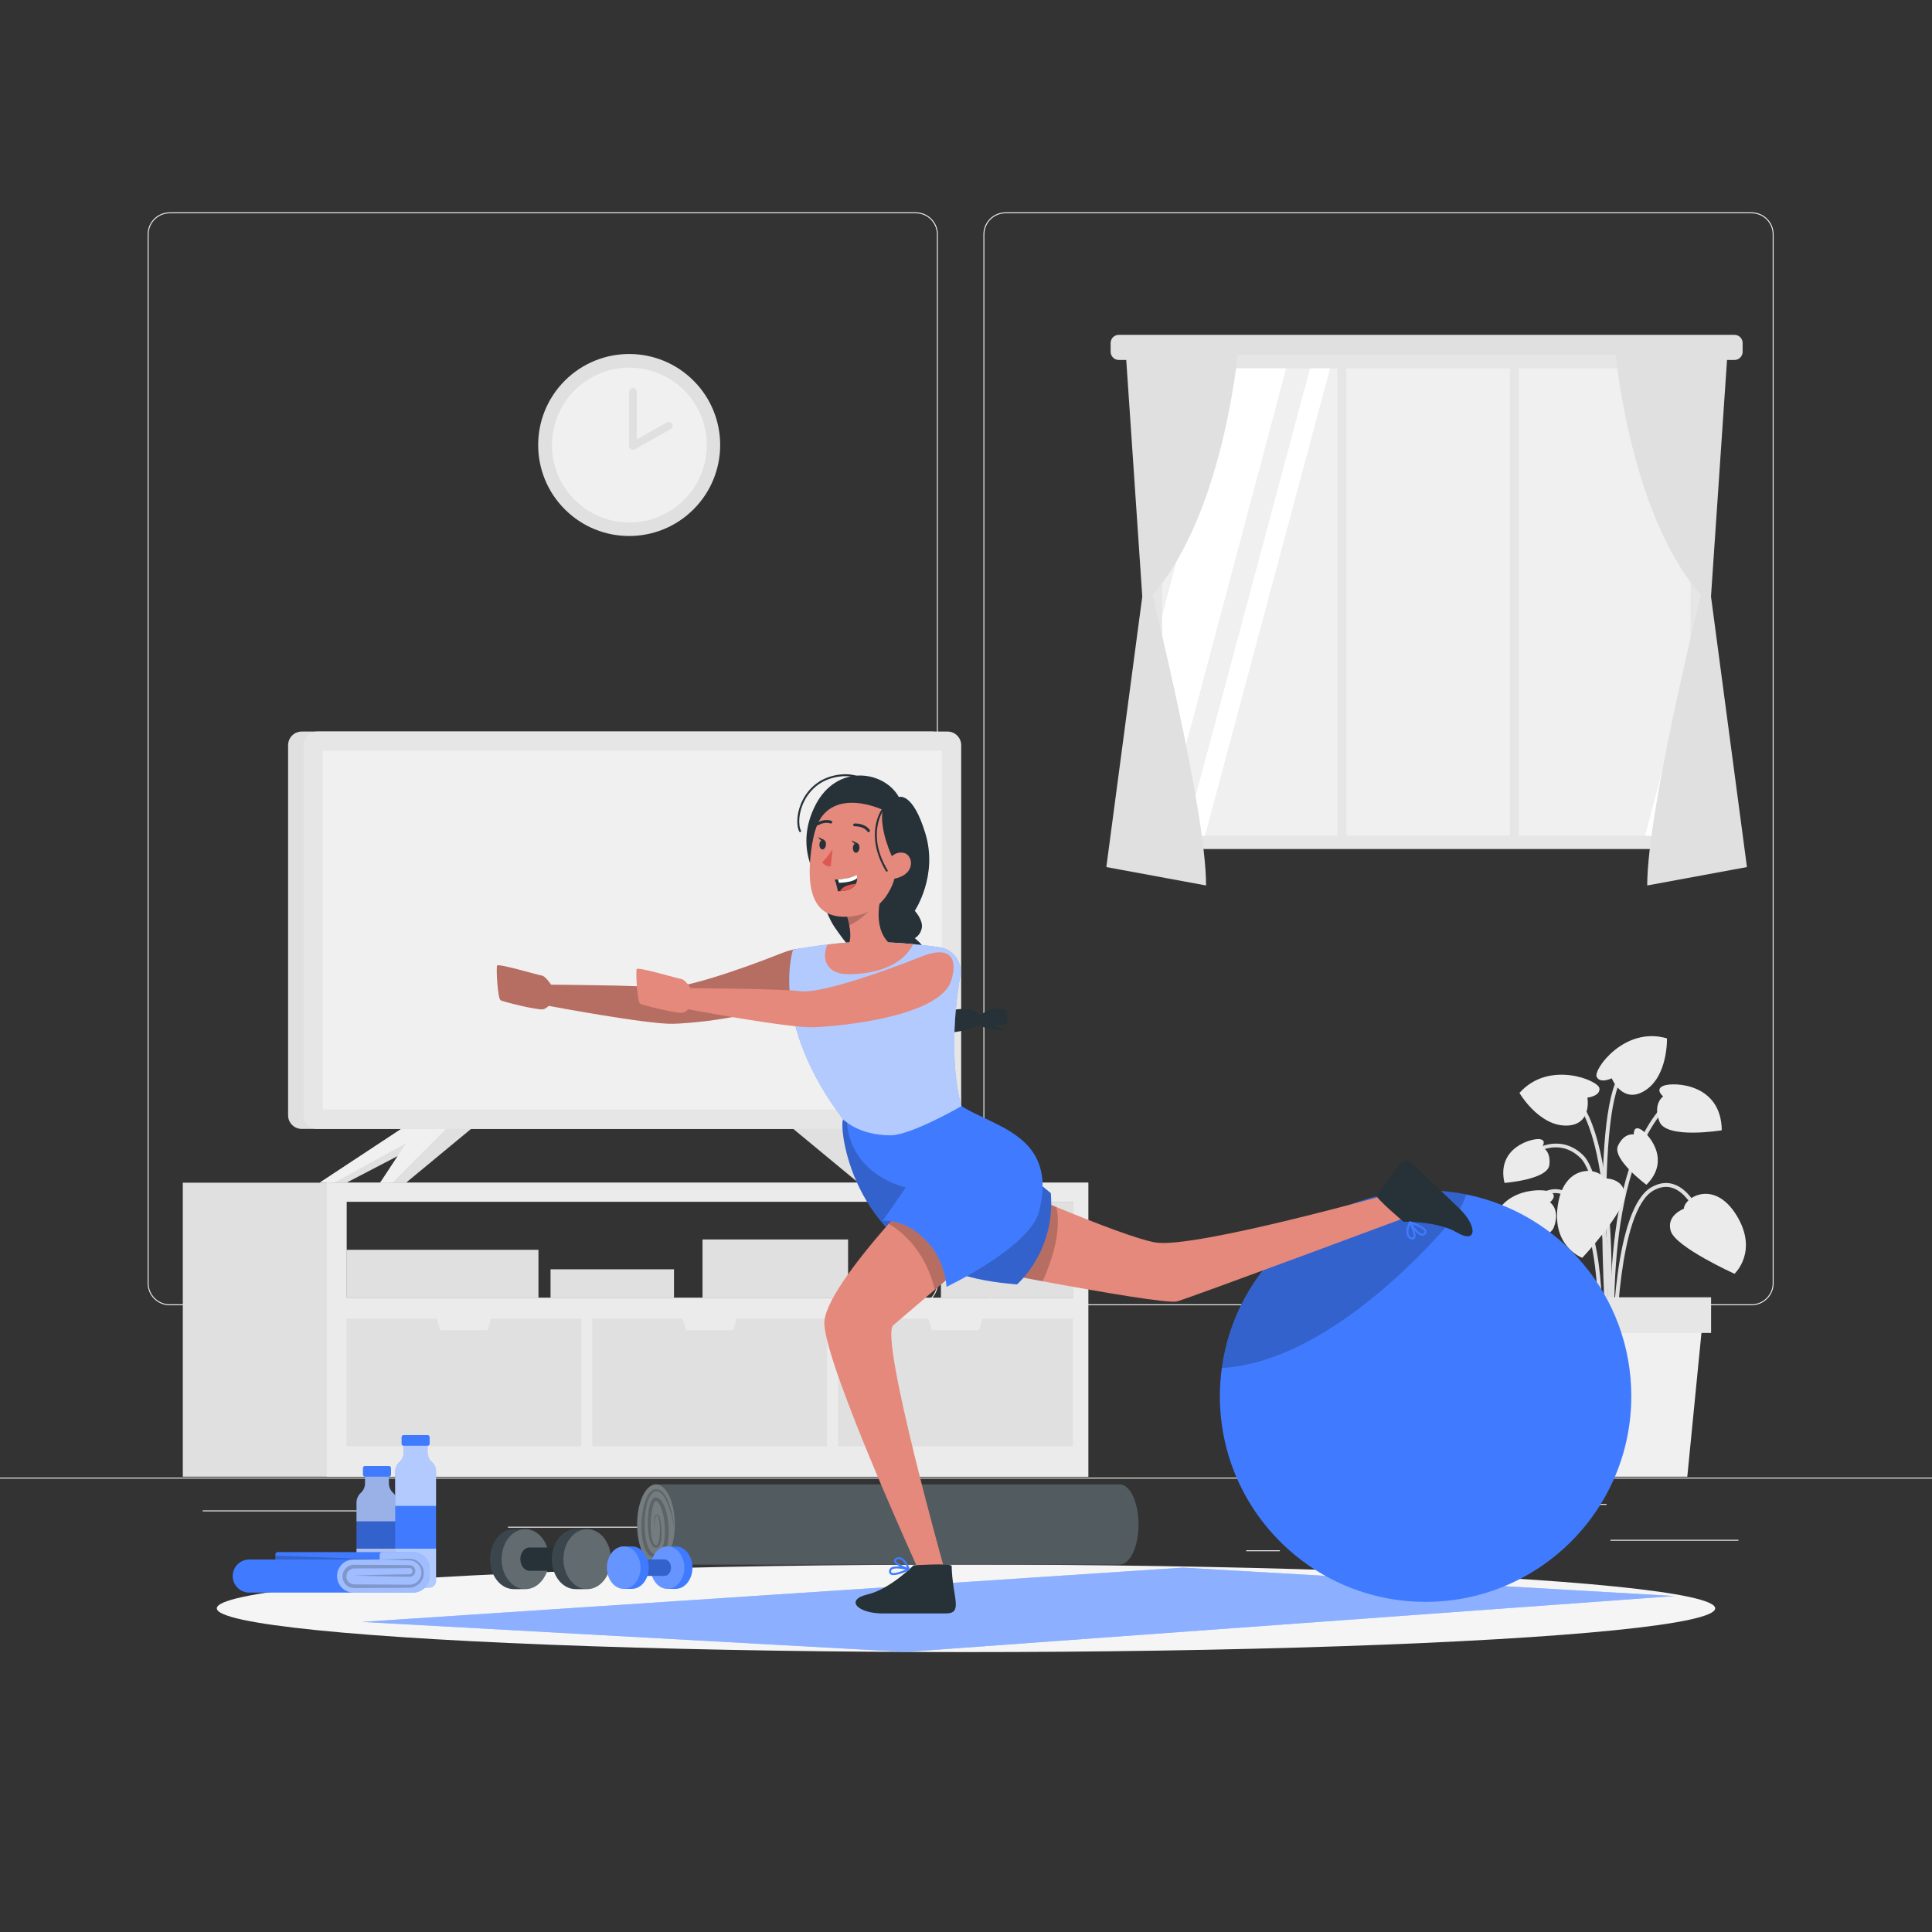 <?xml version="1.0" encoding="utf-8"?>
<!-- Generator: Adobe Illustrator 27.5.0, SVG Export Plug-In . SVG Version: 6.00 Build 0)  -->
<svg version="1.1" xmlns="http://www.w3.org/2000/svg" xmlns:xlink="http://www.w3.org/1999/xlink" x="0px" y="0px"
	 viewBox="0 0 500 500" style="enable-background:new 0 0 500 500;" xml:space="preserve">
<rect x="0" y="0" width="500" height="500" fill="#333333" stroke="none"/>
<g id="Background_Complete">
	<g>
		<rect y="382.398" style="fill:#EBEBEB;" width="500" height="0.25"/>
		<rect x="416.779" y="398.494" style="fill:#EBEBEB;" width="33.122" height="0.25"/>
		<rect x="322.527" y="401.208" style="fill:#EBEBEB;" width="8.693" height="0.25"/>
		<rect x="396.586" y="389.208" style="fill:#EBEBEB;" width="19.192" height="0.25"/>
		<rect x="52.459" y="390.888" style="fill:#EBEBEB;" width="43.193" height="0.25"/>
		<rect x="104.556" y="390.888" style="fill:#EBEBEB;" width="6.333" height="0.25"/>
		<rect x="131.471" y="395.111" style="fill:#EBEBEB;" width="93.676" height="0.25"/>
		<path style="fill:#EBEBEB;" d="M237.014,337.8H43.915c-3.147,0-5.708-2.561-5.708-5.708V60.66c0-3.147,2.561-5.708,5.708-5.708
			h193.099c3.146,0,5.707,2.561,5.707,5.708v271.432C242.721,335.239,240.16,337.8,237.014,337.8z M43.915,55.203
			c-3.01,0-5.458,2.448-5.458,5.458v271.432c0,3.01,2.448,5.458,5.458,5.458h193.099c3.009,0,5.457-2.448,5.457-5.458V60.66
			c0-3.009-2.448-5.458-5.457-5.458H43.915z"/>
		<path style="fill:#EBEBEB;" d="M453.31,337.8H260.212c-3.147,0-5.707-2.561-5.707-5.708V60.66c0-3.147,2.561-5.708,5.707-5.708
			H453.31c3.148,0,5.708,2.561,5.708,5.708v271.432C459.019,335.239,456.458,337.8,453.31,337.8z M260.212,55.203
			c-3.009,0-5.457,2.448-5.457,5.458v271.432c0,3.01,2.448,5.458,5.457,5.458H453.31c3.01,0,5.458-2.448,5.458-5.458V60.66
			c0-3.009-2.448-5.458-5.458-5.458H260.212z"/>
	</g>
	<g>
		<g>
			<polygon style="fill:#E0E0E0;" points="220.143,290.04 209.659,290.04 202.736,290.04 222.121,306.08 225.681,306.08 
				228.846,306.08 224.325,299.207 237.529,306.08 240.714,306.08 244.473,306.08 			"/>
			<g>
				<polygon style="fill:#E0E0E0;" points="82.736,306.08 89.68,306.08 105.088,298.06 98.363,306.08 105.088,306.08 
					124.473,290.04 107.066,290.04 				"/>
				<polygon style="fill:#F0F0F0;" points="101.527,306.08 117.549,290.04 107.066,290.04 82.736,306.08 86.494,306.08 
					105.088,295.857 98.363,306.08 				"/>
			</g>
			<path style="fill:#E0E0E0;" d="M47.31,306.08v76.09h234.33v-76.09H47.31z M277.81,335.88H89.68v-24.87h188.13V335.88z"/>
			<path style="fill:#EBEBEB;" d="M84.56,306.08v76.09h197.08v-76.09H84.56z M277.81,335.88H89.68v-24.87h188.13V335.88z"/>
			<rect x="243.511" y="311.015" style="fill:#E0E0E0;" width="34.303" height="24.864"/>
			<rect x="89.68" y="323.447" style="fill:#E0E0E0;" width="49.672" height="12.432"/>
			<rect x="142.481" y="328.495" style="fill:#E0E0E0;" width="31.948" height="7.385"/>
			<rect x="181.813" y="320.775" style="fill:#E0E0E0;" width="37.67" height="15.105"/>
			<polygon style="fill:#E0E0E0;" points="127.079,341.295 126.167,344.266 113.951,344.266 113.04,341.295 89.68,341.295 
				89.68,374.306 150.439,374.306 150.439,341.295 			"/>
			<polygon style="fill:#E0E0E0;" points="190.686,341.295 189.775,344.266 177.559,344.266 176.647,341.295 153.288,341.295 
				153.288,374.306 214.046,374.306 214.046,341.295 			"/>
			<polygon style="fill:#E0E0E0;" points="254.294,341.295 253.382,344.266 241.166,344.266 240.255,341.295 216.895,341.295 
				216.895,374.306 277.654,374.306 277.654,341.295 			"/>
			<g>
				<path style="fill:#E0E0E0;" d="M241.225,292.163H78.09c-1.95,0-3.53-1.581-3.53-3.53v-95.778c0-1.95,1.581-3.53,3.53-3.53
					h163.134c1.95,0,3.53,1.581,3.53,3.53v95.778C244.755,290.583,243.174,292.163,241.225,292.163z"/>
				<path style="fill:#E6E6E6;" d="M245.225,292.163H82.09c-1.95,0-3.53-1.581-3.53-3.53v-95.778c0-1.95,1.581-3.53,3.53-3.53
					h163.134c1.95,0,3.53,1.581,3.53,3.53v95.778C248.755,290.583,247.174,292.163,245.225,292.163z"/>
				
					<rect x="117.238" y="160.646" transform="matrix(-1.836970e-16 1 -1 -1.836970e-16 404.401 77.086)" style="fill:#F0F0F0;" width="92.839" height="160.195"/>
			</g>
		</g>
		<g>
			<path style="fill:#E0E0E0;" d="M448.873,93.162H289.552c-1.172,0-2.122-0.95-2.122-2.122v-2.268c0-1.172,0.95-2.122,2.122-2.122
				h159.321c1.172,0,2.122,0.95,2.122,2.122v2.268C450.995,92.212,450.045,93.162,448.873,93.162z"/>
			<rect x="297.147" y="91.831" style="fill:#E6E6E6;" width="144.132" height="127.895"/>
			<rect x="300.756" y="95.336" style="fill:#F0F0F0;" width="136.729" height="120.953"/>
			<polygon style="fill:#FFFFFF;" points="332.845,95.336 300.756,216.026 300.756,159.315 317.698,95.336 			"/>
			<polygon style="fill:#FFFFFF;" points="344.21,95.336 311.839,216.289 306.673,216.289 339.043,95.336 			"/>
			<polygon style="fill:#FFFFFF;" points="437.485,171.658 437.485,190.986 430.935,216.289 425.769,216.289 			"/>
			<rect x="346.142" y="93.162" style="fill:#E6E6E6;" width="2.304" height="125.828"/>
			<rect x="390.777" y="93.162" style="fill:#E6E6E6;" width="2.303" height="125.828"/>
			<g>
				<path style="fill:#E0E0E0;" d="M417.789,88.731c0,0,3.314,43.271,22.385,65.324c0,0-13.889,55.686-13.879,75.104l25.813-4.764
					l-9.304-70.017l4.45-65.647H417.789z"/>
				<path style="fill:#E0E0E0;" d="M320.637,88.731c0,0-3.314,43.271-22.385,65.324c0,0,13.889,55.686,13.879,75.104l-25.813-4.764
					l9.304-70.017l-4.45-65.647H320.637z"/>
			</g>
		</g>
		<g>
			
				<ellipse transform="matrix(0.707 -0.707 0.707 0.707 -33.731 148.888)" style="fill:#E0E0E0;" cx="162.858" cy="115.161" rx="23.554" ry="23.554"/>
			
				<ellipse transform="matrix(0.836 -0.549 0.549 0.836 -36.486 108.318)" style="fill:#F0F0F0;" cx="162.858" cy="115.161" rx="20.027" ry="20.027"/>
			
				<polyline style="fill:#F0F0F0;stroke:#E0E0E0;stroke-width:2;stroke-linecap:round;stroke-linejoin:round;stroke-miterlimit:10;" points="
				163.803,101.423 163.803,115.423 173.081,110.173 			"/>
		</g>
		<g>
			<g>
				<g>
					<path style="fill:#E0E0E0;" d="M416.737,345.556c-0.013-0.396-1.344-39.676-7.733-45.889
						c-6.214-6.041-13.347-0.225-13.646,0.025l-0.641-0.768c0.081-0.068,8.13-6.639,14.984,0.025
						c6.676,6.492,7.982,44.94,8.035,46.574L416.737,345.556z"/>
				</g>
				<g>
					<path style="fill:#E0E0E0;" d="M417.286,353.275c-0.046-0.47-4.367-47.156,12.683-66.724l0.754,0.656
						c-16.767,19.243-12.487,65.505-12.442,65.97L417.286,353.275z"/>
				</g>
				<g>
					<path style="fill:#E0E0E0;" d="M416.655,348.337l-0.998-0.066c0.035-0.529,3.337-53.076-9.169-64.579l0.677-0.736
						C420.022,294.781,416.799,346.155,416.655,348.337z"/>
				</g>
				<g>
					<path style="fill:#E0E0E0;" d="M418.283,348.308l-1-0.008c0.012-1.447,0.413-35.493,10.083-41.035
						c2.15-1.233,4.255-1.438,6.257-0.61c5.848,2.419,8.746,12.826,8.866,13.268l-0.965,0.264
						c-0.028-0.103-2.89-10.377-8.285-12.607c-1.701-0.702-3.509-0.517-5.377,0.554
						C418.687,313.391,418.286,347.959,418.283,348.308z"/>
				</g>
				<g>
					<path style="fill:#E0E0E0;" d="M414.517,348.332l-0.998-0.057c0.015-0.269,1.459-26.904-5.729-36.289
						c-1.742-2.273-3.632-3.357-5.63-3.218c-4.71,0.329-8.66,7.222-8.699,7.291l-0.871-0.492c0.171-0.303,4.252-7.429,9.499-7.796
						c2.347-0.167,4.535,1.049,6.495,3.607C415.998,321.058,414.581,347.224,414.517,348.332z"/>
				</g>
				<g>
					<path style="fill:#E0E0E0;" d="M416.093,351.955c-0.196-2.584-4.699-63.402,3.225-74.119l0.804,0.594
						c-7.705,10.421-3.079,72.82-3.031,73.449L416.093,351.955z"/>
				</g>
			</g>
			<g>
				<path style="fill:#EBEBEB;" d="M435.779,312.818c0,0-4.754,1.752-3.34,5.89c1.413,4.137,16.445,10.946,16.445,10.946
					s6.295-5.77,0.514-15.154C443.616,305.116,435.907,309.857,435.779,312.818z"/>
			</g>
			<g>
				<path style="fill:#EBEBEB;" d="M415.114,304.942c0,0,5.062-0.212,5.349,4.151c0.288,4.363-10.966,16.432-10.966,16.432
					s-8.031-2.903-6.306-13.79C404.917,300.849,413.856,302.259,415.114,304.942z"/>
			</g>
			<g>
				<path style="fill:#EBEBEB;" d="M410.828,284.06c0,0,3.375-0.362,3.103-2.418c-0.272-2.056-13.119-7.346-20.699,1.209
					c0,0,4.854,8.337,11.87,8.446C412.118,291.406,410.828,284.06,410.828,284.06z"/>
			</g>
			<g>
				<path style="fill:#EBEBEB;" d="M417.117,279.068c0,0-3.056,1.478-3.912-0.411c-0.857-1.888,7.249-13.173,18.206-9.922
					c0,0,0.29,9.643-5.606,13.446C419.908,285.985,417.117,279.068,417.117,279.068z"/>
			</g>
			<g>
				<path style="fill:#EBEBEB;" d="M401.139,311.155c0,0,2.329-1.881-0.184-2.798c-2.514-0.918-14.847-0.657-14.976,11.56
					c0,0,14.365,2.387,16.143-2.266C403.899,312.996,401.139,311.155,401.139,311.155z"/>
			</g>
			<g>
				<path style="fill:#EBEBEB;" d="M430.431,283.754c0,0-2.329-1.881,0.184-2.799c2.514-0.918,14.847-0.657,14.976,11.56
					c0,0-14.365,2.387-16.143-2.267C427.67,285.595,430.431,283.754,430.431,283.754z"/>
			</g>
			<g>
				<path style="fill:#EBEBEB;" d="M422.837,293.595c0,0-0.205-2.286,1.641-1.39c1.846,0.896,8.275,7.833,1.61,14.415
					c0,0-8.971-6.645-7.354-10.105C420.351,293.055,422.837,293.595,422.837,293.595z"/>
			</g>
			<g>
				<path style="fill:#EBEBEB;" d="M399.056,296.853c0,0,1.392-1.825-0.647-2.051c-2.039-0.226-11.177,2.213-9.049,11.335
					c0,0,11.133-0.837,11.61-4.626C401.448,297.722,399.056,296.853,399.056,296.853z"/>
			</g>
			<polygon style="fill:#F0F0F0;" points="436.668,382.17 398.469,382.17 394.349,340.348 440.789,340.348 			"/>
			<rect x="392.309" y="335.734" style="fill:#E6E6E6;" width="50.519" height="9.228"/>
		</g>
	</g>
</g>
<g id="Background_Simple" style="display:none;">
	<g style="display:inline;">
		<path style="fill:#407BFF;" d="M225.828,99.782c40.564,16.637,59.215,71.643,36.846,109.458
			c-14.855,25.111-76.545,42.873-53.736,81.255c18.326,30.837,51.041,9.512,63.603-13.136
			c17.376-31.328,36.098-75.978,79.817-70.493c38.697,4.855,51.806,42.03,48.063,76.597
			c-11.474,105.951-138.119,143.998-221.85,93.632c-61.174-36.798-97.545-117.679-78.834-187.437
			c9.88-36.834,37.767-73.491,73.397-88.533C192.479,92.956,210.552,93.516,225.828,99.782z"/>
		<path style="opacity:0.9;fill:#FFFFFF;" d="M225.828,99.782c40.564,16.637,59.215,71.643,36.846,109.458
			c-14.855,25.111-76.545,42.873-53.736,81.255c18.326,30.837,51.041,9.512,63.603-13.136
			c17.376-31.328,36.098-75.978,79.817-70.493c38.697,4.855,51.806,42.03,48.063,76.597
			c-11.474,105.951-138.119,143.998-221.85,93.632c-61.174-36.798-97.545-117.679-78.834-187.437
			c9.88-36.834,37.767-73.491,73.397-88.533C192.479,92.956,210.552,93.516,225.828,99.782z"/>
	</g>
</g>
<g id="Shadow_1_">
	<ellipse id="_x3C_Path_x3E__359_" style="fill:#F5F5F5;" cx="250" cy="416.238" rx="193.889" ry="11.323"/>
</g>
<g id="Fitness_mat">
	<g>
		<g>
			<polygon style="fill:#407BFF;" points="93.681,419.747 306.141,405.701 433.34,413.055 234.396,427.525 			"/>
			<polygon style="opacity:0.4;fill:#FFFFFF;enable-background:new    ;" points="93.681,419.747 306.141,405.701 433.34,413.055 
				234.396,427.525 			"/>
		</g>
		<g>
			<path style="fill:#263238;" d="M289.769,384.143h-120c-2.695,0-4.879,4.65-4.879,10.386c0,5.736,2.185,10.386,4.879,10.386h120
				c2.695,0,4.879-4.65,4.879-10.386C294.648,388.793,292.464,384.143,289.769,384.143z"/>
			<path style="opacity:0.2;fill:#FFFFFF;enable-background:new    ;" d="M289.769,384.143h-120c-2.695,0-4.879,4.65-4.879,10.386
				c0,5.736,2.185,10.386,4.879,10.386h120c2.695,0,4.879-4.65,4.879-10.386C294.648,388.793,292.464,384.143,289.769,384.143z"/>
			<path style="opacity:0.2;fill:#FFFFFF;enable-background:new    ;" d="M174.648,394.529c0,5.736-2.185,10.386-4.879,10.386
				c-2.695,0-4.879-4.65-4.879-10.386c0-5.736,2.184-10.386,4.879-10.386C172.464,384.143,174.648,388.793,174.648,394.529z"/>
			<g style="opacity:0.2;enable-background:new    ;">
				<path d="M174.608,395.849c-0.269-1.543-0.627-3.07-1.069-4.566c-0.459-1.482-0.991-2.983-1.882-4.215
					c-0.442-0.599-1.043-1.123-1.714-1.14c-0.691-0.032-1.238,0.486-1.618,1.115c-0.757,1.281-1.081,2.833-1.297,4.344
					c-0.204,1.526-0.239,3.076-0.16,4.609c0.095,1.525,0.321,3.072,0.894,4.432c0.287,0.668,0.692,1.294,1.227,1.61
					c0.532,0.307,1.202,0.279,1.641-0.129c0.467-0.409,0.774-1.097,0.979-1.795c0.209-0.707,0.314-1.459,0.39-2.213
					c0.139-1.513,0.084-3.06-0.125-4.574c-0.226-1.492-0.566-3.058-1.341-4.242c-0.194-0.284-0.434-0.517-0.67-0.617
					c-0.055-0.024-0.127-0.042-0.165-0.048c-0.013-0.004-0.016-0.001-0.042,0.009c-0.051,0.016-0.154,0.123-0.235,0.25
					c-0.339,0.552-0.525,1.329-0.667,2.063c-0.269,1.499-0.382,3.052-0.347,4.591c0.019,0.77,0.077,1.539,0.2,2.29
					c0.131,0.735,0.311,1.518,0.717,2.045c0.199,0.252,0.492,0.375,0.645,0.256c0.205-0.131,0.371-0.496,0.473-0.839
					c0.208-0.712,0.286-1.489,0.331-2.257c0.038-0.771,0.027-1.549-0.038-2.321c-0.083-0.748-0.146-1.593-0.516-2.187
					c-0.083-0.11-0.247-0.119-0.357-0.011c-0.119,0.106-0.2,0.284-0.26,0.46c-0.121,0.358-0.17,0.747-0.204,1.132
					c-0.028,0.387-0.03,0.778,0.006,1.165c0.054,0.371,0.064,0.814,0.365,1.076c-0.32-0.248-0.356-0.697-0.432-1.068
					c-0.059-0.39-0.08-0.785-0.074-1.18c0.01-0.395,0.045-0.793,0.157-1.183c0.06-0.193,0.13-0.393,0.296-0.56
					c0.156-0.184,0.517-0.203,0.683,0.008c0.284,0.358,0.364,0.751,0.469,1.137c0.092,0.388,0.159,0.78,0.21,1.173
					c0.102,0.786,0.149,1.577,0.145,2.371c-0.009,0.794-0.055,1.593-0.268,2.392c-0.124,0.391-0.233,0.823-0.674,1.162
					c-0.228,0.168-0.587,0.188-0.819,0.084c-0.239-0.085-0.444-0.25-0.591-0.423c-0.572-0.718-0.742-1.528-0.916-2.312
					c-0.154-0.791-0.236-1.586-0.279-2.381c-0.074-1.59-0.031-3.184,0.24-4.772c0.156-0.794,0.301-1.585,0.77-2.384
					c0.133-0.195,0.28-0.413,0.587-0.569c0.148-0.075,0.345-0.12,0.527-0.094c0.155,0.021,0.273,0.055,0.4,0.105
					c0.49,0.208,0.814,0.566,1.067,0.918c0.958,1.451,1.277,3.048,1.545,4.624c0.236,1.585,0.31,3.19,0.18,4.799
					c-0.065,0.805-0.201,1.609-0.439,2.405c-0.25,0.784-0.577,1.607-1.299,2.244c-0.359,0.31-0.853,0.531-1.348,0.548
					c-0.485,0.031-0.979-0.102-1.39-0.345c-0.819-0.511-1.262-1.302-1.588-2.057c-0.627-1.543-0.83-3.152-0.917-4.744
					c-0.08-1.596,0.032-3.191,0.287-4.764c0.279-1.563,0.646-3.147,1.532-4.553c0.231-0.343,0.5-0.678,0.863-0.935
					c0.357-0.267,0.827-0.401,1.272-0.379c0.947,0.059,1.596,0.761,2.042,1.406c0.894,1.358,1.354,2.887,1.758,4.403
					C174.157,392.743,174.427,394.292,174.608,395.849z"/>
			</g>
		</g>
		<g>
			<g>
				<path style="fill:#263238;" d="M135.959,395.742c-0.518,0-2.482,0-3,0c-3.391,0-6.14,3.474-6.14,7.76
					c0,4.286,2.749,7.76,6.14,7.76c0.518,0,2.482,0,3,0c3.391,0,6.14-3.474,6.14-7.76
					C142.099,399.216,139.35,395.742,135.959,395.742z"/>
				<path style="opacity:0.1;fill:#FFFFFF;enable-background:new    ;" d="M135.959,395.742c-0.518,0-2.482,0-3,0
					c-3.391,0-6.14,3.474-6.14,7.76c0,4.286,2.749,7.76,6.14,7.76c0.518,0,2.482,0,3,0c3.391,0,6.14-3.474,6.14-7.76
					C142.099,399.216,139.35,395.742,135.959,395.742z"/>
				<ellipse style="opacity:0.2;fill:#FFFFFF;enable-background:new    ;" cx="135.959" cy="403.502" rx="6.14" ry="7.76"/>
			</g>
			<g>
				<path style="fill:#263238;" d="M148.219,400.487c-0.201,0-10.964,0-11.166,0c-1.318,0-2.386,1.35-2.386,3.015
					c0,1.665,1.068,3.015,2.386,3.015c0.201,0,10.964,0,11.166,0c1.318,0,2.386-1.35,2.386-3.015
					C150.604,401.837,149.536,400.487,148.219,400.487z"/>
			</g>
			<g>
				<path style="fill:#263238;" d="M151.959,395.742c-0.518,0-2.482,0-3,0c-3.391,0-6.14,3.474-6.14,7.76
					c0,4.286,2.749,7.76,6.14,7.76c0.518,0,2.482,0,3,0c3.391,0,6.14-3.474,6.14-7.76
					C158.099,399.216,155.35,395.742,151.959,395.742z"/>
				<path style="opacity:0.1;fill:#FFFFFF;enable-background:new    ;" d="M151.959,395.742c-0.518,0-2.482,0-3,0
					c-3.391,0-6.14,3.474-6.14,7.76c0,4.286,2.749,7.76,6.14,7.76c0.518,0,2.482,0,3,0c3.391,0,6.14-3.474,6.14-7.76
					C158.099,399.216,155.35,395.742,151.959,395.742z"/>
				<ellipse style="opacity:0.2;fill:#FFFFFF;enable-background:new    ;" cx="151.959" cy="403.502" rx="6.14" ry="7.76"/>
			</g>
		</g>
		<g>
			<g>
				<path style="fill:#407BFF;" d="M172.744,400.208c0.367,0,1.757,0,2.123,0c2.4,0,4.346,2.459,4.346,5.493
					c0,3.034-1.946,5.493-4.346,5.493c-0.367,0-1.757,0-2.123,0c-2.4,0-4.346-2.459-4.346-5.493
					C168.398,402.667,170.344,400.208,172.744,400.208z"/>
				<path style="opacity:0.2;fill:#FFFFFF;enable-background:new    ;" d="M168.398,405.701c0,3.034,1.946,5.493,4.346,5.493
					c2.4,0,4.346-2.459,4.346-5.493c0-3.034-1.946-5.493-4.346-5.493C170.344,400.208,168.398,402.667,168.398,405.701z"/>
			</g>
			<g>
				<path style="fill:#407BFF;" d="M164.066,403.567c0.142,0,7.76,0,7.903,0c0.933,0,1.689,0.955,1.689,2.134
					c0,1.179-0.756,2.134-1.689,2.134c-0.143,0-7.76,0-7.903,0c-0.933,0-1.689-0.956-1.689-2.134
					C162.378,404.522,163.134,403.567,164.066,403.567z"/>
				<g style="opacity:0.2;enable-background:new    ;">
					<path d="M164.066,403.567c0.142,0,7.76,0,7.903,0c0.933,0,1.689,0.955,1.689,2.134c0,1.179-0.756,2.134-1.689,2.134
						c-0.143,0-7.76,0-7.903,0c-0.933,0-1.689-0.956-1.689-2.134C162.378,404.522,163.134,403.567,164.066,403.567z"/>
				</g>
			</g>
			<g>
				<path style="fill:#407BFF;" d="M161.419,400.208c0.367,0,1.757,0,2.123,0c2.4,0,4.346,2.459,4.346,5.493
					c0,3.034-1.946,5.493-4.346,5.493c-0.367,0-1.757,0-2.123,0c-2.4,0-4.346-2.459-4.346-5.493
					C157.073,402.667,159.019,400.208,161.419,400.208z"/>
				<path style="opacity:0.2;fill:#FFFFFF;enable-background:new    ;" d="M157.073,405.701c0,3.034,1.946,5.493,4.346,5.493
					c2.4,0,4.346-2.459,4.346-5.493c0-3.034-1.946-5.493-4.346-5.493C159.019,400.208,157.073,402.667,157.073,405.701z"/>
			</g>
		</g>
		<g>
			<g>
				<path style="fill:#407BFF;" d="M100.639,383.885v-3.522h-6.162v3.522c0,0.948-0.4,1.851-1.102,2.488l0,0
					c-0.702,0.637-1.102,1.54-1.102,2.488V409.1c0,0.984,0.797,1.781,1.781,1.781h7.008c0.984,0,1.781-0.798,1.781-1.781v-20.238
					c0-0.948-0.4-1.852-1.102-2.488l0,0C101.039,385.736,100.639,384.833,100.639,383.885z"/>
				<path style="opacity:0.2;enable-background:new    ;" d="M100.639,383.885v-3.522h-6.162v3.522c0,0.948-0.4,1.851-1.102,2.488
					l0,0c-0.702,0.637-1.102,1.54-1.102,2.488V409.1c0,0.984,0.797,1.781,1.781,1.781h7.008c0.984,0,1.781-0.798,1.781-1.781
					v-20.238c0-0.948-0.4-1.852-1.102-2.488l0,0C101.039,385.736,100.639,384.833,100.639,383.885z"/>
				<path style="opacity:0.5;fill:#FFFFFF;enable-background:new    ;" d="M102.843,393.726v-4.864c0-0.948-0.4-1.852-1.102-2.488
					c-0.702-0.637-1.103-1.541-1.103-2.488v-3.522h-6.162v3.522c0,0.948-0.4,1.852-1.102,2.488c-0.702,0.637-1.103,1.54-1.103,2.488
					v4.864H102.843z"/>
				<path style="opacity:0.6;fill:#FFFFFF;enable-background:new    ;" d="M92.273,400.802v8.297c0,0.984,0.798,1.781,1.782,1.781
					h7.008c0.984,0,1.781-0.798,1.781-1.781v-8.297H92.273z"/>
				<path style="fill:#407BFF;" d="M100.667,382.165H94.45c-0.291,0-0.527-0.236-0.527-0.527v-1.714
					c0-0.291,0.236-0.527,0.527-0.527h6.217c0.291,0,0.527,0.236,0.527,0.527v1.714
					C101.194,381.929,100.958,382.165,100.667,382.165z"/>
			</g>
			<g>
				<path style="fill:#407BFF;" d="M110.639,375.885v-3.522h-6.162v3.522c0,0.948-0.4,1.851-1.102,2.488l0,0
					c-0.702,0.637-1.102,1.54-1.102,2.488V409.1c0,0.984,0.797,1.781,1.781,1.781h7.008c0.984,0,1.781-0.798,1.781-1.781v-28.238
					c0-0.948-0.4-1.852-1.102-2.488l0,0C111.039,377.736,110.639,376.833,110.639,375.885z"/>
				<path style="opacity:0.6;fill:#FFFFFF;enable-background:new    ;" d="M112.843,389.726v-8.864c0-0.948-0.4-1.852-1.102-2.488
					c-0.702-0.637-1.103-1.541-1.103-2.488v-3.522h-6.162v3.522c0,0.948-0.4,1.852-1.102,2.488c-0.702,0.637-1.103,1.54-1.103,2.488
					v8.864H112.843z"/>
				<path style="opacity:0.6;fill:#FFFFFF;enable-background:new    ;" d="M102.273,400.802v8.297c0,0.984,0.798,1.781,1.782,1.781
					h7.008c0.984,0,1.781-0.798,1.781-1.781v-8.297H102.273z"/>
				<path style="fill:#407BFF;" d="M110.667,374.165h-6.217c-0.291,0-0.527-0.236-0.527-0.527v-1.714
					c0-0.291,0.236-0.527,0.527-0.527h6.217c0.291,0,0.527,0.236,0.527,0.527v1.714
					C111.194,373.929,110.958,374.165,110.667,374.165z"/>
			</g>
		</g>
		<g>
			<path style="fill:#407BFF;" d="M71.89,401.681h35.022c2.365,0,4.282,1.917,4.282,4.282v1.92c0,2.365-1.917,4.282-4.282,4.282
				H64.512c-2.365,0-4.282-1.917-4.282-4.282l0,0c0-2.365,1.917-4.282,4.282-4.282h6.752v-1.294
				C71.264,401.962,71.544,401.681,71.89,401.681z"/>
			<path style="opacity:0.5;fill:#FFFFFF;enable-background:new    ;" d="M98.89,401.681h8.022c2.365,0,4.282,1.917,4.282,4.282
				v1.92c0,2.365-1.917,4.282-4.282,4.282H91.512c-2.365,0-4.282-1.917-4.282-4.282l0,0c0-2.365,1.917-4.282,4.282-4.282h6.752
				v-1.294C98.264,401.962,98.544,401.681,98.89,401.681z"/>
			<path style="opacity:0.2;" d="M98.264,403.601l4.575-0.132l2.287-0.056c0.386-0.005,0.75-0.03,1.165-0.009
				c0.404,0.036,0.803,0.135,1.178,0.298c1.523,0.639,2.464,2.403,2.152,4.054c-0.261,1.657-1.758,3.04-3.471,3.132
				c-3.096,0.083-6.113,0.055-9.173,0.083l-4.575,0.023c-0.384-0.008-0.739,0.031-1.219-0.037c-0.448-0.071-0.883-0.241-1.253-0.504
				c-0.747-0.517-1.245-1.388-1.29-2.303c-0.059-0.911,0.333-1.839,1.021-2.433c0.34-0.302,0.748-0.526,1.188-0.644
				c0.442-0.13,0.915-0.112,1.266-0.11l4.575,0.023c3.05,0.024,6.1,0.01,9.15,0.07c0.415-0.036,1.006,0.164,1.302,0.56
				c0.324,0.388,0.427,0.937,0.275,1.412c-0.148,0.478-0.544,0.861-1.02,0.992c-0.245,0.071-0.492,0.054-0.661,0.052l-0.572-0.009
				l-4.575-0.071c-3.05-0.083-6.1-0.132-9.15-0.245c3.05-0.113,6.1-0.162,9.15-0.245l4.575-0.071
				c0.354-0.018,0.833,0.018,1.045-0.051c0.259-0.08,0.467-0.299,0.537-0.555c0.152-0.536-0.292-1.089-0.907-1.001
				c-3.05,0.061-6.1,0.047-9.15,0.071l-4.575,0.023c-0.409,0.001-0.71-0.005-1.003,0.085c-0.297,0.082-0.572,0.238-0.8,0.445
				c-0.465,0.41-0.716,1.032-0.674,1.646c0.022,0.615,0.351,1.203,0.855,1.561c0.249,0.183,0.542,0.299,0.846,0.35
				c0.275,0.049,0.687,0.028,1.064,0.035l4.575,0.023l9.127,0.061c1.369-0.028,2.639-1.111,2.899-2.483
				c0.303-1.368-0.438-2.891-1.739-3.496c-0.318-0.156-0.662-0.261-1.016-0.311c-0.346-0.035-0.745-0.032-1.122-0.045l-2.287-0.056
				L98.264,403.601z"/>
			<polygon style="opacity:0.2;" points="71.264,403.601 98.264,403.601 71.264,402.604 			"/>
		</g>
	</g>
</g>
<g id="Stability_ball">
	<g>
		<path style="fill:#407BFF;" d="M422.18,361.32c0,29.4-23.84,53.24-53.24,53.24c-29.41,0-53.24-23.84-53.24-53.24
			c0-2.47,0.17-4.9,0.5-7.28c3.54-25.97,25.8-45.96,52.74-45.96c3.6,0,7.13,0.36,10.53,1.04
			C403.83,314.01,422.18,335.52,422.18,361.32z"/>
		<path style="opacity:0.2;enable-background:new    ;" d="M379.47,309.12c-0.99,2.86-2.2,4.81-2.2,4.81s-30.22,38.34-61.07,40.11
			c3.54-25.97,25.8-45.96,52.74-45.96C372.54,308.08,376.07,308.44,379.47,309.12z"/>
	</g>
</g>
<g id="Character">
	<g>
		<path style="fill:#E4897B;" d="M367.082,313.879c0,0-58.46,21.775-62.434,22.913c-2.148,0.612-19.432-2.353-34.815-5.199
			c-12.998-2.406-24.632-4.727-24.632-4.727l0.44-26.426c0,0,13.879,6.231,27.758,11.945c10.613,4.372,21.227,8.433,25.631,9.163
			c10.151,1.697,62.574-13.095,62.574-13.095L367.082,313.879z"/>
		<path style="opacity:0.2;enable-background:new    ;" d="M269.832,331.593c-12.998-2.406-24.632-4.727-24.632-4.727l0.44-26.426
			c0,0,13.879,6.231,27.758,11.945C274.15,315.856,274.15,322.011,269.832,331.593z"/>
		<path style="fill:#E4897B;" d="M210.049,252.887c1.593-4.975,0.464-9.476-7.73-6.212c-11.229,4.473-26.608,9.679-31.447,8.943
			c-4.083-0.621-28.258-0.777-28.258-0.777s-1.442-2.245-2.404-2.363c-0.889-0.109-10.945-3.111-11.538-2.609
			c-0.326,0.276,0.106,8.443,0.86,8.978c0.56,0.397,9.634,2.623,11.008,2.362c0.682-0.129,1.484-0.893,1.484-0.893
			s25.592,4.824,32.263,4.637C180.823,264.769,207.028,262.321,210.049,252.887z"/>
		<path style="opacity:0.2;enable-background:new    ;" d="M210.049,252.887c1.593-4.975,0.464-9.476-7.73-6.212
			c-11.229,4.473-26.608,9.679-31.447,8.943c-4.083-0.621-28.258-0.777-28.258-0.777s-1.442-2.245-2.404-2.363
			c-0.889-0.109-10.945-3.111-11.538-2.609c-0.326,0.276,0.106,8.443,0.86,8.978c0.56,0.397,9.634,2.623,11.008,2.362
			c0.682-0.129,1.484-0.893,1.484-0.893s25.592,4.824,32.263,4.637C180.823,264.769,207.028,262.321,210.049,252.887z"/>
		<path style="fill:#263238;" d="M211.57,227.428c0,0-6.087-8.23-0.548-19.044c5.538-10.813,17.765-8.967,21.608-2.11
			c0,0,3.579-1.451,6.876,9.494c3.297,10.945-2.769,19.952-2.769,19.952s2.11,2.267,1.846,4.278
			c-0.264,2.011-1.846,2.802-1.846,2.802s2.242,1.714,2.242,2.769c0,1.055-1.187,4.22-1.187,4.22s4.17,2.506,3.008,7.253
			c0,0,3.981,0.791,4.772,4.615c0,0,6.066-1.846,7.912,1.187c0,0,4.088-3.297,7.121-1.187c0,0,0.264,1.846,0,3.429
			c0,0-2.11,0.396-3.56,0c0,0,2.476,1.451,3.678,1.451c0,0-5.684,0.527-6.842-1.319c0,0-7.802,3.304-11.022,1.388
			c0,0-5.298,0.853-8.149-4.817c0,0-6.267-1.949-6.679-7.648c0,0-6.928-0.791-6.891-7.516c0,0-2.072-2.209-5.108-6.626
			C212.993,235.582,211.57,227.428,211.57,227.428z"/>
		<path style="fill:#407BFF;" d="M263.17,332.41c-0.63-0.06-1.25-0.12-1.87-0.19c-3.03-0.26-5.86-0.7-8.49-1.3
			c-0.02-0.01-0.03-0.01-0.05-0.01c-31.48-7.21-35.39-37.07-34.68-40.87c0.05-0.27,0.08-0.42,0.08-0.42l1.04,0.58l36.11,4.94
			l12.99,10.65l3.65,3C273.17,324,263.17,332.41,263.17,332.41z"/>
		<path style="opacity:0.2;enable-background:new    ;" d="M263.17,332.41c-0.63-0.06-1.25-0.12-1.87-0.19
			c-3.03-0.33-5.86-0.77-8.49-1.3c-0.02-0.01-0.03-0.01-0.05-0.01c-31.48-7.21-35.39-37.07-34.68-40.87l1.12,0.16
			c0.08,2.9,1.49,15.47,20.25,18.22c12.99,1.9,23.01-0.48,28.85-2.63l3.65,3C273.17,324,263.17,332.41,263.17,332.41z"/>
		<path style="fill:#E4897B;" d="M244.835,407.627l-6.22,0.688c0,0-24.707-54.012-25.277-65.625
			c-0.247-5.146,7.713-15.759,16.64-25.975c11.204-12.816,23.955-25.019,23.955-25.019l14.985,18.992
			c0,0-15.737,13.471-26.974,23.085c-5.296,4.533-9.593,8.196-10.764,9.195C227.507,346.095,244.835,407.627,244.835,407.627z"/>
		<path style="opacity:0.2;enable-background:new    ;" d="M268.919,310.689c0,0-15.737,13.471-26.974,23.085
			c-2.578-10.581-9.023-15.372-11.967-17.059c11.204-12.816,23.955-25.019,23.955-25.019L268.919,310.689z"/>
		<path style="fill:#407BFF;" d="M248.836,286.248c8.392,5.452,25.048,7.598,20.083,27.273
			c-2.326,9.219-23.952,19.511-23.952,19.511s-0.234-5.628-3.839-10.292c-5.926-7.664-12.669-6.794-12.669-6.794l13.088-18.957
			l-15.005-3.505L248.836,286.248z"/>
		<path style="fill:#263238;" d="M356.249,309.264c-0.54,0.592,7.01,6.937,7.01,6.937s8.632-0.27,13.841,2.793
			c5.209,3.063,5.27-1.76,0.517-6.301c-4.753-4.541-8.38-8.007-11.758-11.234C362.482,298.233,361.844,303.126,356.249,309.264z"/>
		<g>
			<path style="fill:#407BFF;" d="M369.208,318.905c-0.025,0.224-0.156,0.497-0.554,0.746c-0.246,0.155-0.529,0.195-0.839,0.118
				c-0.585-0.144-1.217-0.717-1.762-1.349c0.283,0.861,0.431,1.72,0.096,2.115c-0.218,0.257-0.568,0.308-1.039,0.151
				c-0.442-0.147-0.759-0.434-0.944-0.855c-0.583-1.321,0.401-3.541,0.449-3.65c0.014-0.031,0.034-0.06,0.06-0.084l0,0l0.001-0.001
				l0-0.001c0,0,0.002,0,0.001-0.001c0,0,0,0,0,0c0.021-0.019,0.045-0.035,0.072-0.046l0,0c0,0,0,0,0,0
				c0.027-0.011,0.054-0.018,0.081-0.02l0.001,0l0,0c0.034-0.003,0.069,0.001,0.102,0.012c0.688,0.226,4.122,1.419,4.275,2.687
				C369.213,318.782,369.215,318.842,369.208,318.905z M365.47,316.782c0.627,0.939,1.674,2.287,2.468,2.482
				c0.172,0.042,0.316,0.024,0.441-0.054c0.34-0.212,0.321-0.369,0.314-0.421C368.62,318.195,366.941,317.341,365.47,316.782z
				 M364.521,318.416c-0.048,0.436-0.031,0.867,0.119,1.207c0.125,0.284,0.332,0.471,0.633,0.571c0.141,0.047,0.391,0.11,0.48,0.005
				c0.292-0.339-0.2-1.863-0.872-3.27C364.745,317.318,364.582,317.871,364.521,318.416z"/>
		</g>
		<path style="fill:#263238;" d="M246.287,405.279c-0.019-0.801-9.861-0.173-9.861-0.173s-6.055,6.159-11.937,7.542
			c-5.882,1.384-2.595,4.913,3.979,4.913c6.574,0,11.591,0,16.262,0C249.401,417.561,246.481,413.583,246.287,405.279z"/>
		<g>
			<path style="fill:#407BFF;" d="M231.248,407.625c-0.359,0-0.663-0.068-0.868-0.236c-0.19-0.156-0.387-0.466-0.238-1.049
				c0.071-0.282,0.249-0.507,0.525-0.666c0.522-0.299,1.376-0.321,2.207-0.241c-0.8-0.427-1.501-0.946-1.531-1.463
				c-0.019-0.337,0.199-0.615,0.647-0.828c0.421-0.197,0.849-0.211,1.273-0.035c1.329,0.553,2.154,2.831,2.196,2.949
				c0.012,0.032,0.017,0.068,0.015,0.105l0,0c0,0.001,0,0.001,0,0.001l-0.001,0.001l0,0c-0.001,0.028-0.008,0.055-0.019,0.081
				l0,0.001l0,0c-0.011,0.026-0.027,0.05-0.045,0.071l0,0l-0.001,0.001c-0.022,0.025-0.05,0.046-0.082,0.061
				C234.809,406.624,232.623,407.625,231.248,407.625z M232.086,405.909c-0.472,0-0.888,0.059-1.16,0.215
				c-0.153,0.088-0.245,0.2-0.282,0.344c-0.098,0.386,0.025,0.487,0.065,0.52c0.464,0.381,2.266-0.162,3.717-0.775
				C233.747,406.062,232.844,405.909,232.086,405.909z M232.665,403.502c-0.15,0-0.301,0.037-0.453,0.109
				c-0.135,0.063-0.359,0.191-0.351,0.328c0.026,0.443,1.432,1.207,2.89,1.761c-0.307-0.676-0.916-1.795-1.687-2.115
				C232.93,403.53,232.797,403.502,232.665,403.502z"/>
		</g>
		<g>
			<path style="fill:#407BFF;" d="M218.161,289.625c0,0,3.883,4.19,12.327,4.19c5.29,0,18.347-7.567,18.347-7.567
				s-4.029-11.606-0.317-33.756c0.003-0.019,0.006-0.039,0.01-0.058c0.571-3.486-1.826-6.739-5.318-7.269
				c-2.763-0.419-5.533-0.733-8.308-0.942c-5.201-0.443-10.401-0.54-15.551-0.292c-6.632,0.494-14.107,1.829-14.107,1.829
				S198.912,264.226,218.161,289.625z"/>
			<path style="opacity:0.6;fill:#FFFFFF;enable-background:new    ;" d="M248.84,286.25c0,0-13.06,7.56-18.35,7.57
				c-8.45,0-12.33-4.2-12.33-4.2c-2.4-3.17-4.41-6.24-6.07-9.17c-0.01,0-0.01,0-0.01,0c-4.32-7.59-6.38-14.31-7.27-19.76
				c-0.46-2.91-0.6-5.45-0.56-7.57c0-0.01,0-0.01,0-0.02c0.08-4.68,0.99-7.34,0.99-7.34s4.08-0.73,8.89-1.31
				c1.7-0.2,3.49-0.39,5.22-0.52c5.15-0.25,10.35-0.15,15.55,0.29c0.47,0.04,0.95,0.07,1.42,0.12c2.31,0.2,4.6,0.48,6.89,0.83
				c3.49,0.53,5.89,3.78,5.32,7.26c0,0.02-0.01,0.04-0.01,0.06C244.81,274.64,248.84,286.25,248.84,286.25z"/>
		</g>
		<path style="fill:#E4897B;" d="M221.549,251.212c7.832-2.431,9.64-6.276,9.64-6.276c-5.925-3.905-3.16-12.957-3.16-12.957
			l-9.328,3.493c0.533,1.549,0.876,2.867,1.089,3.994c1.1,5.841-1.537,6.362-1.537,6.362
			C217.117,249.295,221.549,251.212,221.549,251.212z"/>
		<path style="opacity:0.2;enable-background:new    ;" d="M218.701,235.471c0.533,1.549,0.876,2.867,1.089,3.994
			c4.46-1.894,8.239-7.487,8.239-7.487L218.701,235.471z"/>
		<g>
			<path style="fill:#E4897B;" d="M222.615,207.271c-8.509-0.503-11.518,3.891-12.659,12.624
				c-1.426,10.913,0.544,18.842,11.322,17.13C235.915,234.7,236.747,208.106,222.615,207.271z"/>
			<path style="fill:#DE5753;" d="M215.485,219.745c0,0-1.31,2.153-2.684,3.383c0,0,0.66,1.2,2.186,1.095L215.485,219.745z"/>
			<g>
				<path style="fill:#263238;" d="M220.734,219.356c-0.058,0.698,0.273,1.295,0.738,1.334c0.465,0.038,0.889-0.496,0.947-1.194
					c0.058-0.698-0.273-1.295-0.738-1.333C221.216,218.124,220.792,218.658,220.734,219.356z"/>
				<path style="fill:#263238;" d="M221.873,218.212l-1.469-0.721C220.404,217.491,221.054,218.831,221.873,218.212z"/>
			</g>
			<g>
				<path style="fill:#263238;" d="M212.069,218.495c-0.058,0.698,0.273,1.295,0.738,1.333c0.465,0.038,0.889-0.496,0.947-1.194
					c0.058-0.698-0.273-1.295-0.738-1.334C212.55,217.262,212.126,217.796,212.069,218.495z"/>
				<path style="fill:#263238;" d="M213.207,217.35l-1.469-0.721C211.738,216.629,212.388,217.969,213.207,217.35z"/>
			</g>
			
				<path style="fill:none;stroke:#263238;stroke-width:0.725;stroke-linecap:round;stroke-linejoin:round;stroke-miterlimit:10;" d="
				M221.167,213.485c0,0,2.409-0.17,3.614,1.505"/>
			
				<path style="fill:none;stroke:#263238;stroke-width:0.725;stroke-linecap:round;stroke-linejoin:round;stroke-miterlimit:10;" d="
				M215.003,212.76c0,0-1.47-0.645-3.433,0.499"/>
			<g>
				<path style="fill:#263238;" d="M216.03,227.644c0.431,1.055,0.818,3.014,0.818,3.014c0.184-0.003,0.368-0.006,0.551-0.019
					c2.492-0.104,3.613-0.976,4.101-1.91c0.265-0.512,0.334-1.05,0.333-1.485c0.004-0.504-0.108-0.864-0.108-0.864
					c-1.288,0.844-3.603,1.12-4.846,1.216C216.359,227.64,216.03,227.644,216.03,227.644z"/>
				<path style="fill:#FFFFFF;" d="M216.879,227.595l0.264,0.883c2.346-0.104,3.985-0.492,4.69-1.234
					c0.004-0.504-0.108-0.864-0.108-0.864C220.437,227.223,218.122,227.499,216.879,227.595z"/>
				<path style="fill:#DE5753;" d="M217.399,230.639c2.492-0.104,3.613-0.976,4.101-1.91c-0.848,0.068-1.862,0.245-2.744,0.664
					C218.081,229.71,217.667,230.175,217.399,230.639z"/>
			</g>
			<path style="fill:#263238;" d="M231.068,222.163c0,0-3.566-7.227-2.644-12.588c0,0-16.456-7.885-18.299,9.182
				c0,0-0.75-15.296,13.898-14.77c14.625,0.524,13.322,21.922,5.391,27.852C229.413,231.839,233.271,226.681,231.068,222.163z"/>
			<path style="fill:#E4897B;" d="M229.572,223.877c0.138-1.367,1.689-3.602,4.22-3.174c2.62,0.443,3.557,5.931-3.079,6.845
				C229.761,227.68,229.284,226.729,229.572,223.877z"/>
			<path style="fill:none;stroke:#263238;stroke-width:0.5;stroke-linecap:round;stroke-linejoin:round;stroke-miterlimit:10;" d="
				M229.488,225.33c-5.665-9.494-1.065-15.755-1.065-15.755s-1.483-9.96-11.025-8.872c-9.542,1.088-11.99,10.929-10.333,14.394"/>
		</g>
		<path style="fill:#E4897B;" d="M236.32,244.34c-2.947,6.012-10.562,7.808-16.871,7.781c-5.321-0.023-7.009-3.771-5.319-7.671
			c1.7-0.2,3.49-0.39,5.22-0.52c5.15-0.25,10.35-0.15,15.55,0.29C235.37,244.26,235.85,244.29,236.32,244.34z"/>
		<path style="fill:#E4897B;" d="M246.171,253.781c1.593-4.975,0.464-9.476-7.73-6.212c-11.229,4.473-26.608,9.679-31.447,8.943
			c-4.082-0.621-28.258-0.778-28.258-0.778s-1.442-2.245-2.404-2.363c-0.889-0.109-10.945-3.111-11.538-2.609
			c-0.326,0.276,0.106,8.443,0.86,8.978c0.56,0.397,9.634,2.623,11.008,2.363c0.682-0.129,1.485-0.893,1.485-0.893
			s25.592,4.824,32.263,4.637C216.945,265.664,243.149,263.216,246.171,253.781z"/>
	</g>
</g>
</svg>
